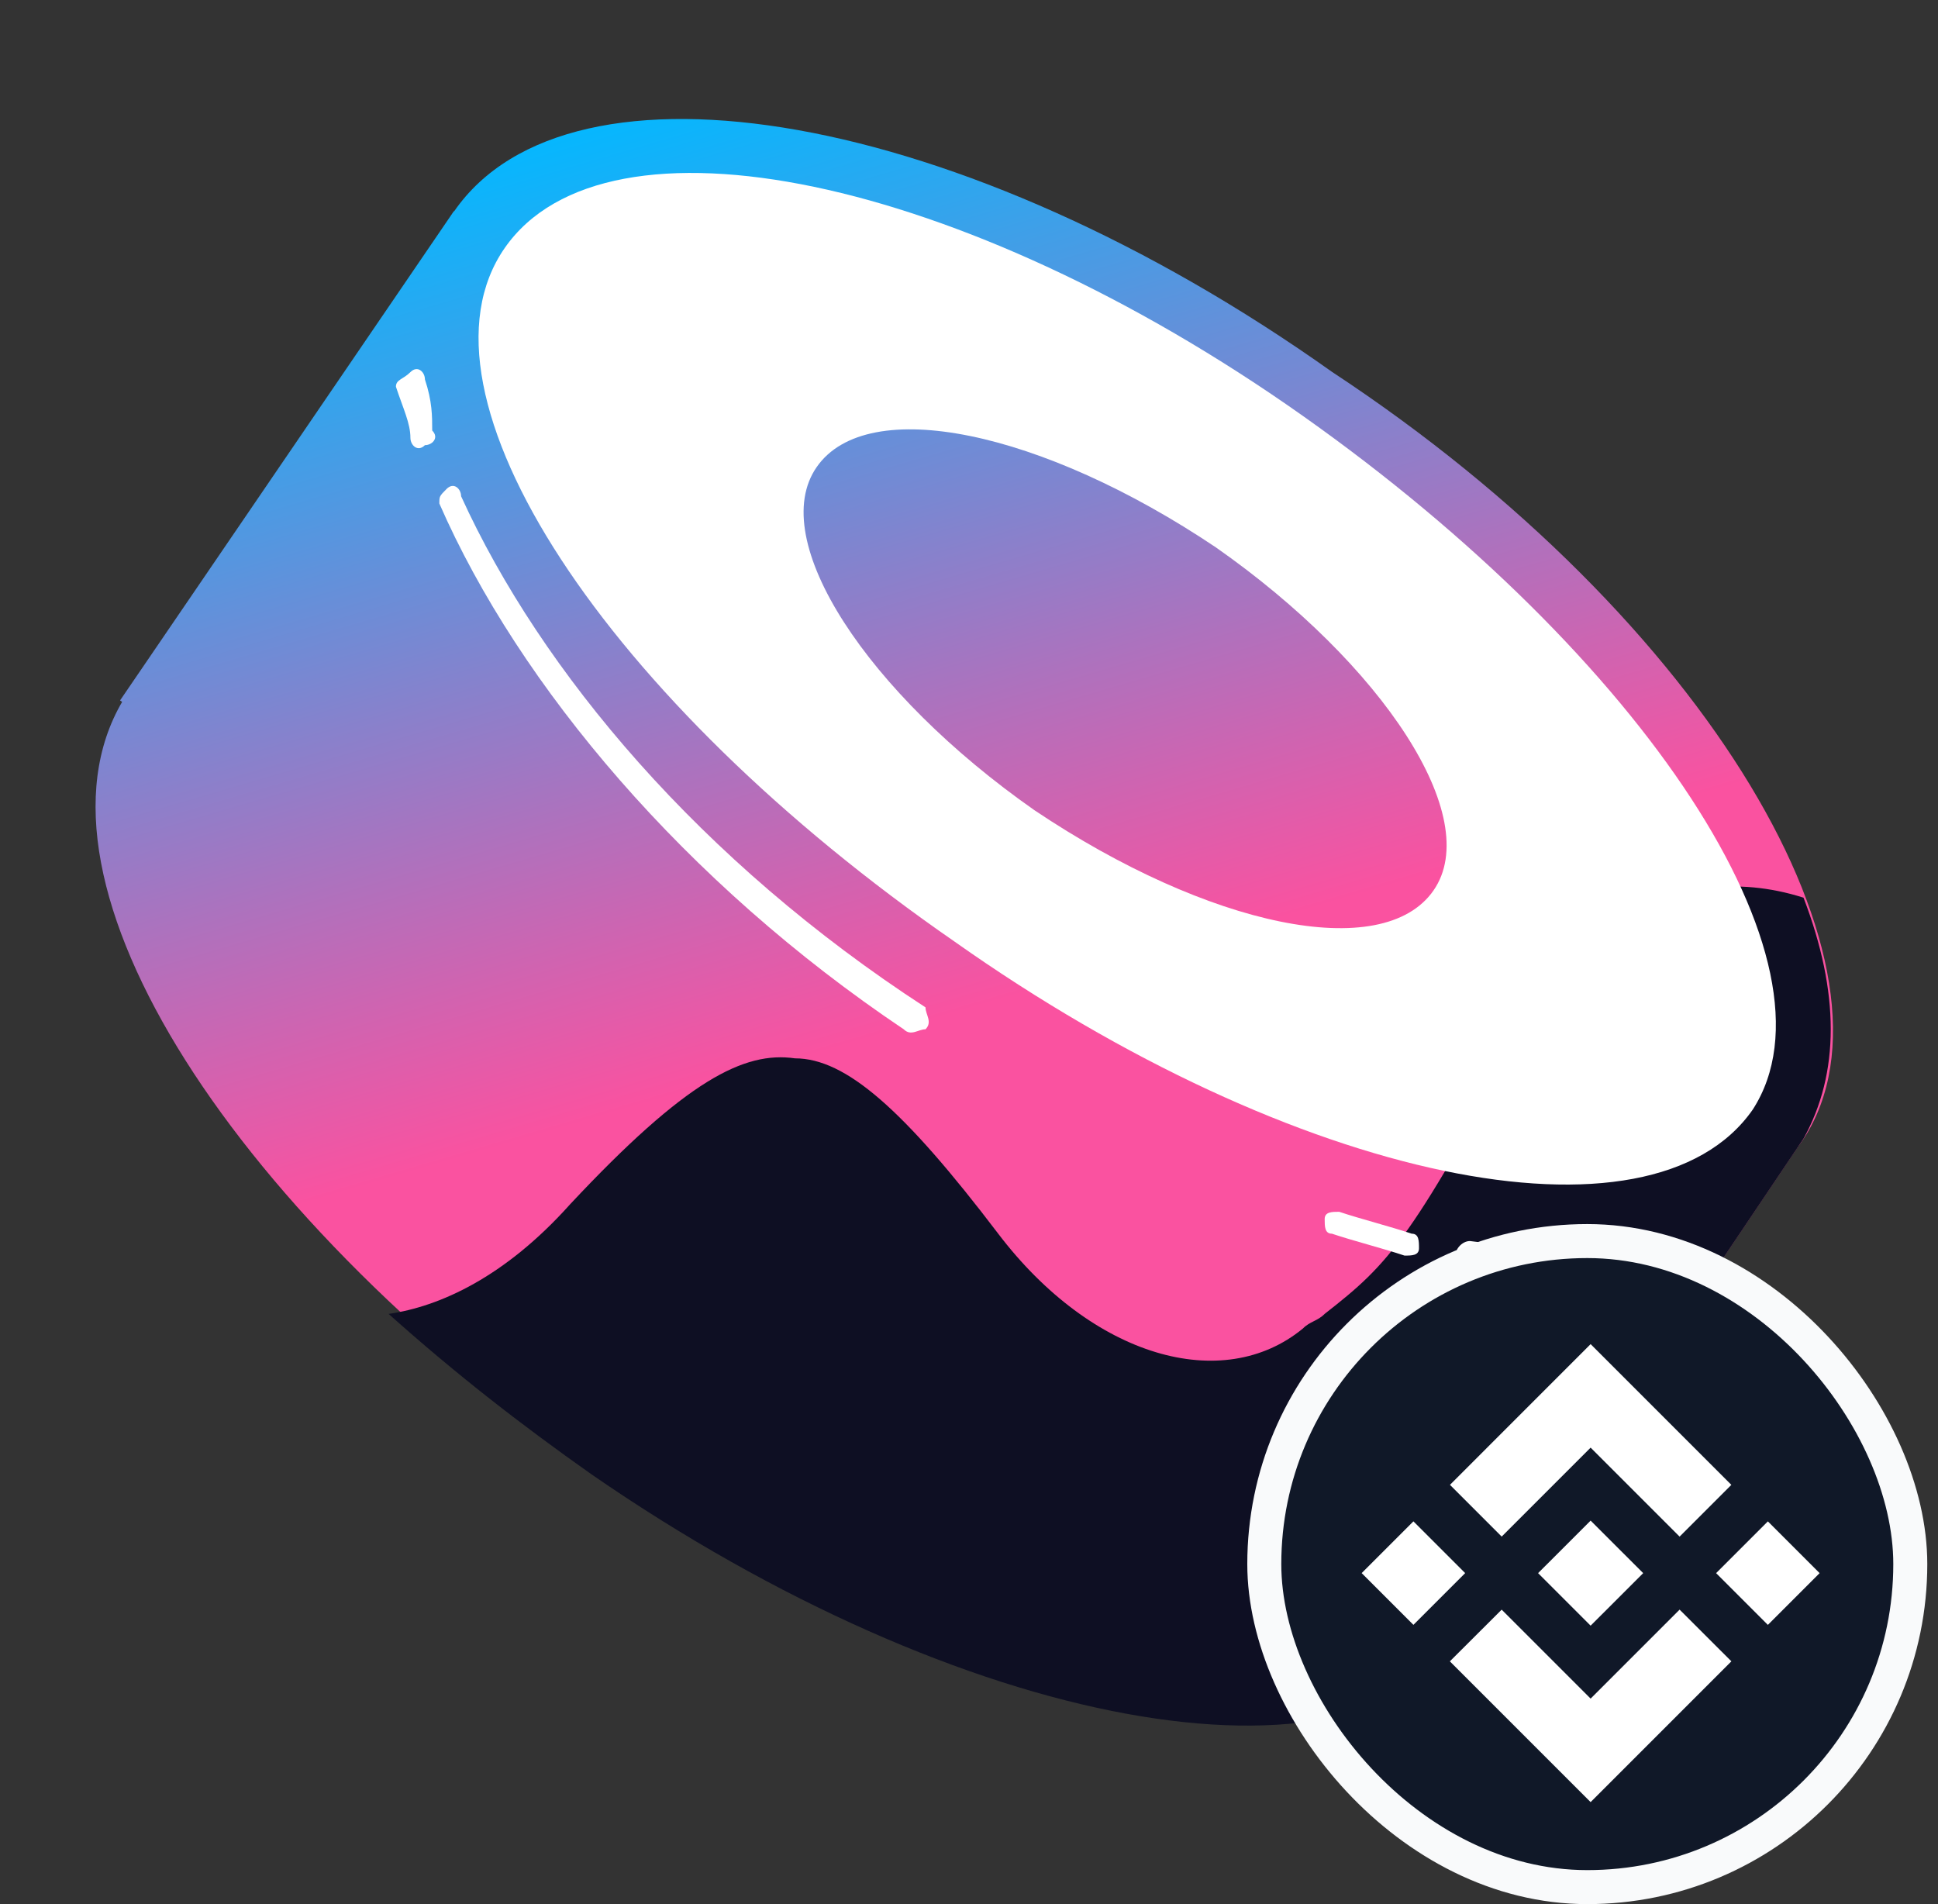 <svg width="57" height="56" viewBox="0 0 57 56" fill="none" xmlns="http://www.w3.org/2000/svg">
<rect x="0" y="0" width="57" height="56" fill="#333333" stroke="none"/>
<path d="M13.348 6.212L53.043 33.484L43.226 48.087L3.531 20.6L13.348 6.212Z" fill="url(#paint0_linear_8295_189370)"/>
<path d="M53.051 33.487C49.637 38.426 38.112 36.493 27.228 28.763C16.131 21.247 10.155 11.154 13.357 6.215C16.771 1.275 28.296 3.208 39.18 10.939C50.277 18.24 56.253 28.548 53.051 33.487Z" fill="url(#paint1_linear_8295_189370)"/>
<path d="M43.232 47.876C39.818 52.815 28.293 50.882 17.409 43.151C6.525 35.42 0.336 25.542 3.751 20.388C7.165 15.449 18.69 17.382 29.574 25.113C40.458 32.843 46.434 42.937 43.232 47.876Z" fill="url(#paint2_linear_8295_189370)"/>
<path d="M53.045 33.488L43.228 48.091C39.814 53.03 28.289 50.882 17.405 43.366C15.271 41.863 13.35 40.36 11.43 38.642C12.924 38.427 14.844 37.568 16.765 35.421C20.18 31.77 21.887 30.911 23.381 31.126C24.875 31.126 26.582 32.629 29.357 36.28C32.131 39.93 35.972 41.004 38.32 39.072C38.533 38.857 38.747 38.857 38.96 38.642C40.881 37.139 41.521 36.495 45.149 29.623C46.003 27.905 48.991 25.113 53.045 26.401C54.112 29.193 54.112 31.555 53.045 33.488Z" fill="#0E0F23"/>
<path fill-rule="evenodd" clip-rule="evenodd" d="M51.552 32.632C48.564 36.927 38.107 34.78 28.076 27.693C17.832 20.607 11.857 11.588 14.845 7.293C17.832 2.998 28.29 5.145 38.32 12.232C48.35 19.318 54.326 28.337 51.552 32.632ZM42.161 26.19C40.668 28.337 35.546 27.264 30.424 23.828C25.515 20.392 22.527 15.882 24.021 13.735C25.515 11.588 30.637 12.661 35.759 16.097C40.668 19.533 43.655 24.043 42.161 26.19Z" fill="white"/>
<path d="M12.498 11.159C12.498 10.944 12.285 10.73 12.071 10.944C11.858 11.159 11.645 11.159 11.645 11.374C11.858 12.018 12.071 12.448 12.071 12.877C12.071 13.092 12.285 13.307 12.498 13.092C12.712 13.092 12.925 12.877 12.712 12.662C12.712 12.233 12.712 11.803 12.498 11.159Z" fill="white"/>
<path d="M13.562 14.595C13.562 14.38 13.349 14.165 13.135 14.38C12.922 14.595 12.922 14.595 12.922 14.809C15.269 20.178 20.178 25.976 26.58 30.271C26.794 30.486 27.007 30.271 27.221 30.271C27.434 30.056 27.221 29.841 27.221 29.627C20.605 25.332 15.91 19.749 13.562 14.595Z" fill="white"/>
<path d="M39.388 35.639C39.174 35.639 38.961 35.639 38.961 35.853C38.961 36.068 38.961 36.283 39.174 36.283C39.815 36.498 40.668 36.712 41.309 36.927C41.522 36.927 41.735 36.927 41.735 36.712C41.735 36.498 41.735 36.283 41.522 36.283C40.882 36.068 40.028 35.853 39.388 35.639Z" fill="white"/>
<path d="M43.233 36.499C43.02 36.499 42.807 36.714 42.807 36.928C42.807 37.143 43.02 37.358 43.233 37.358C44.941 37.573 46.861 37.788 48.355 37.573C48.569 37.573 48.782 37.358 48.782 37.143C48.782 36.928 48.569 36.714 48.355 36.714C46.648 36.928 44.941 36.714 43.233 36.499Z" fill="white"/>
<rect x="37.185" y="36.5" width="19" height="19" rx="9.5" fill="#101828"/>
<path d="M44.167 45.191L46.783 42.575L49.4 45.192L50.922 43.67L46.783 39.531L42.646 43.669L44.167 45.191ZM40.049 46.265L41.571 44.743L43.093 46.265L41.571 47.787L40.049 46.265ZM44.167 47.34L46.783 49.956L49.4 47.339L50.923 48.86L50.922 48.861L46.783 53L42.645 48.862L42.643 48.86L44.167 47.34ZM50.474 46.266L51.996 44.744L53.518 46.266L51.996 47.788L50.474 46.266Z" fill="white"/>
<path d="M48.327 46.265H48.328L46.783 44.721L45.642 45.862H45.642L45.511 45.993L45.24 46.264L45.238 46.266L45.24 46.268L46.783 47.811L48.328 46.267L48.328 46.266L48.327 46.265Z" fill="white"/>
<rect x="37.185" y="36.5" width="19" height="19" rx="9.5" stroke="#F9FAFB"/>
<defs>
<linearGradient id="paint0_linear_8295_189370" x1="21.126" y1="2.334" x2="29.088" y2="29.508" gradientUnits="userSpaceOnUse">
<stop stop-color="#03B8FF"/>
<stop offset="1" stop-color="#FA52A0"/>
</linearGradient>
<linearGradient id="paint1_linear_8295_189370" x1="27.616" y1="0.437" x2="35.579" y2="27.611" gradientUnits="userSpaceOnUse">
<stop stop-color="#03B8FF"/>
<stop offset="1" stop-color="#FA52A0"/>
</linearGradient>
<linearGradient id="paint2_linear_8295_189370" x1="14.669" y1="4.231" x2="22.632" y2="31.405" gradientUnits="userSpaceOnUse">
<stop stop-color="#03B8FF"/>
<stop offset="1" stop-color="#FA52A0"/>
</linearGradient>
</defs>
</svg>
